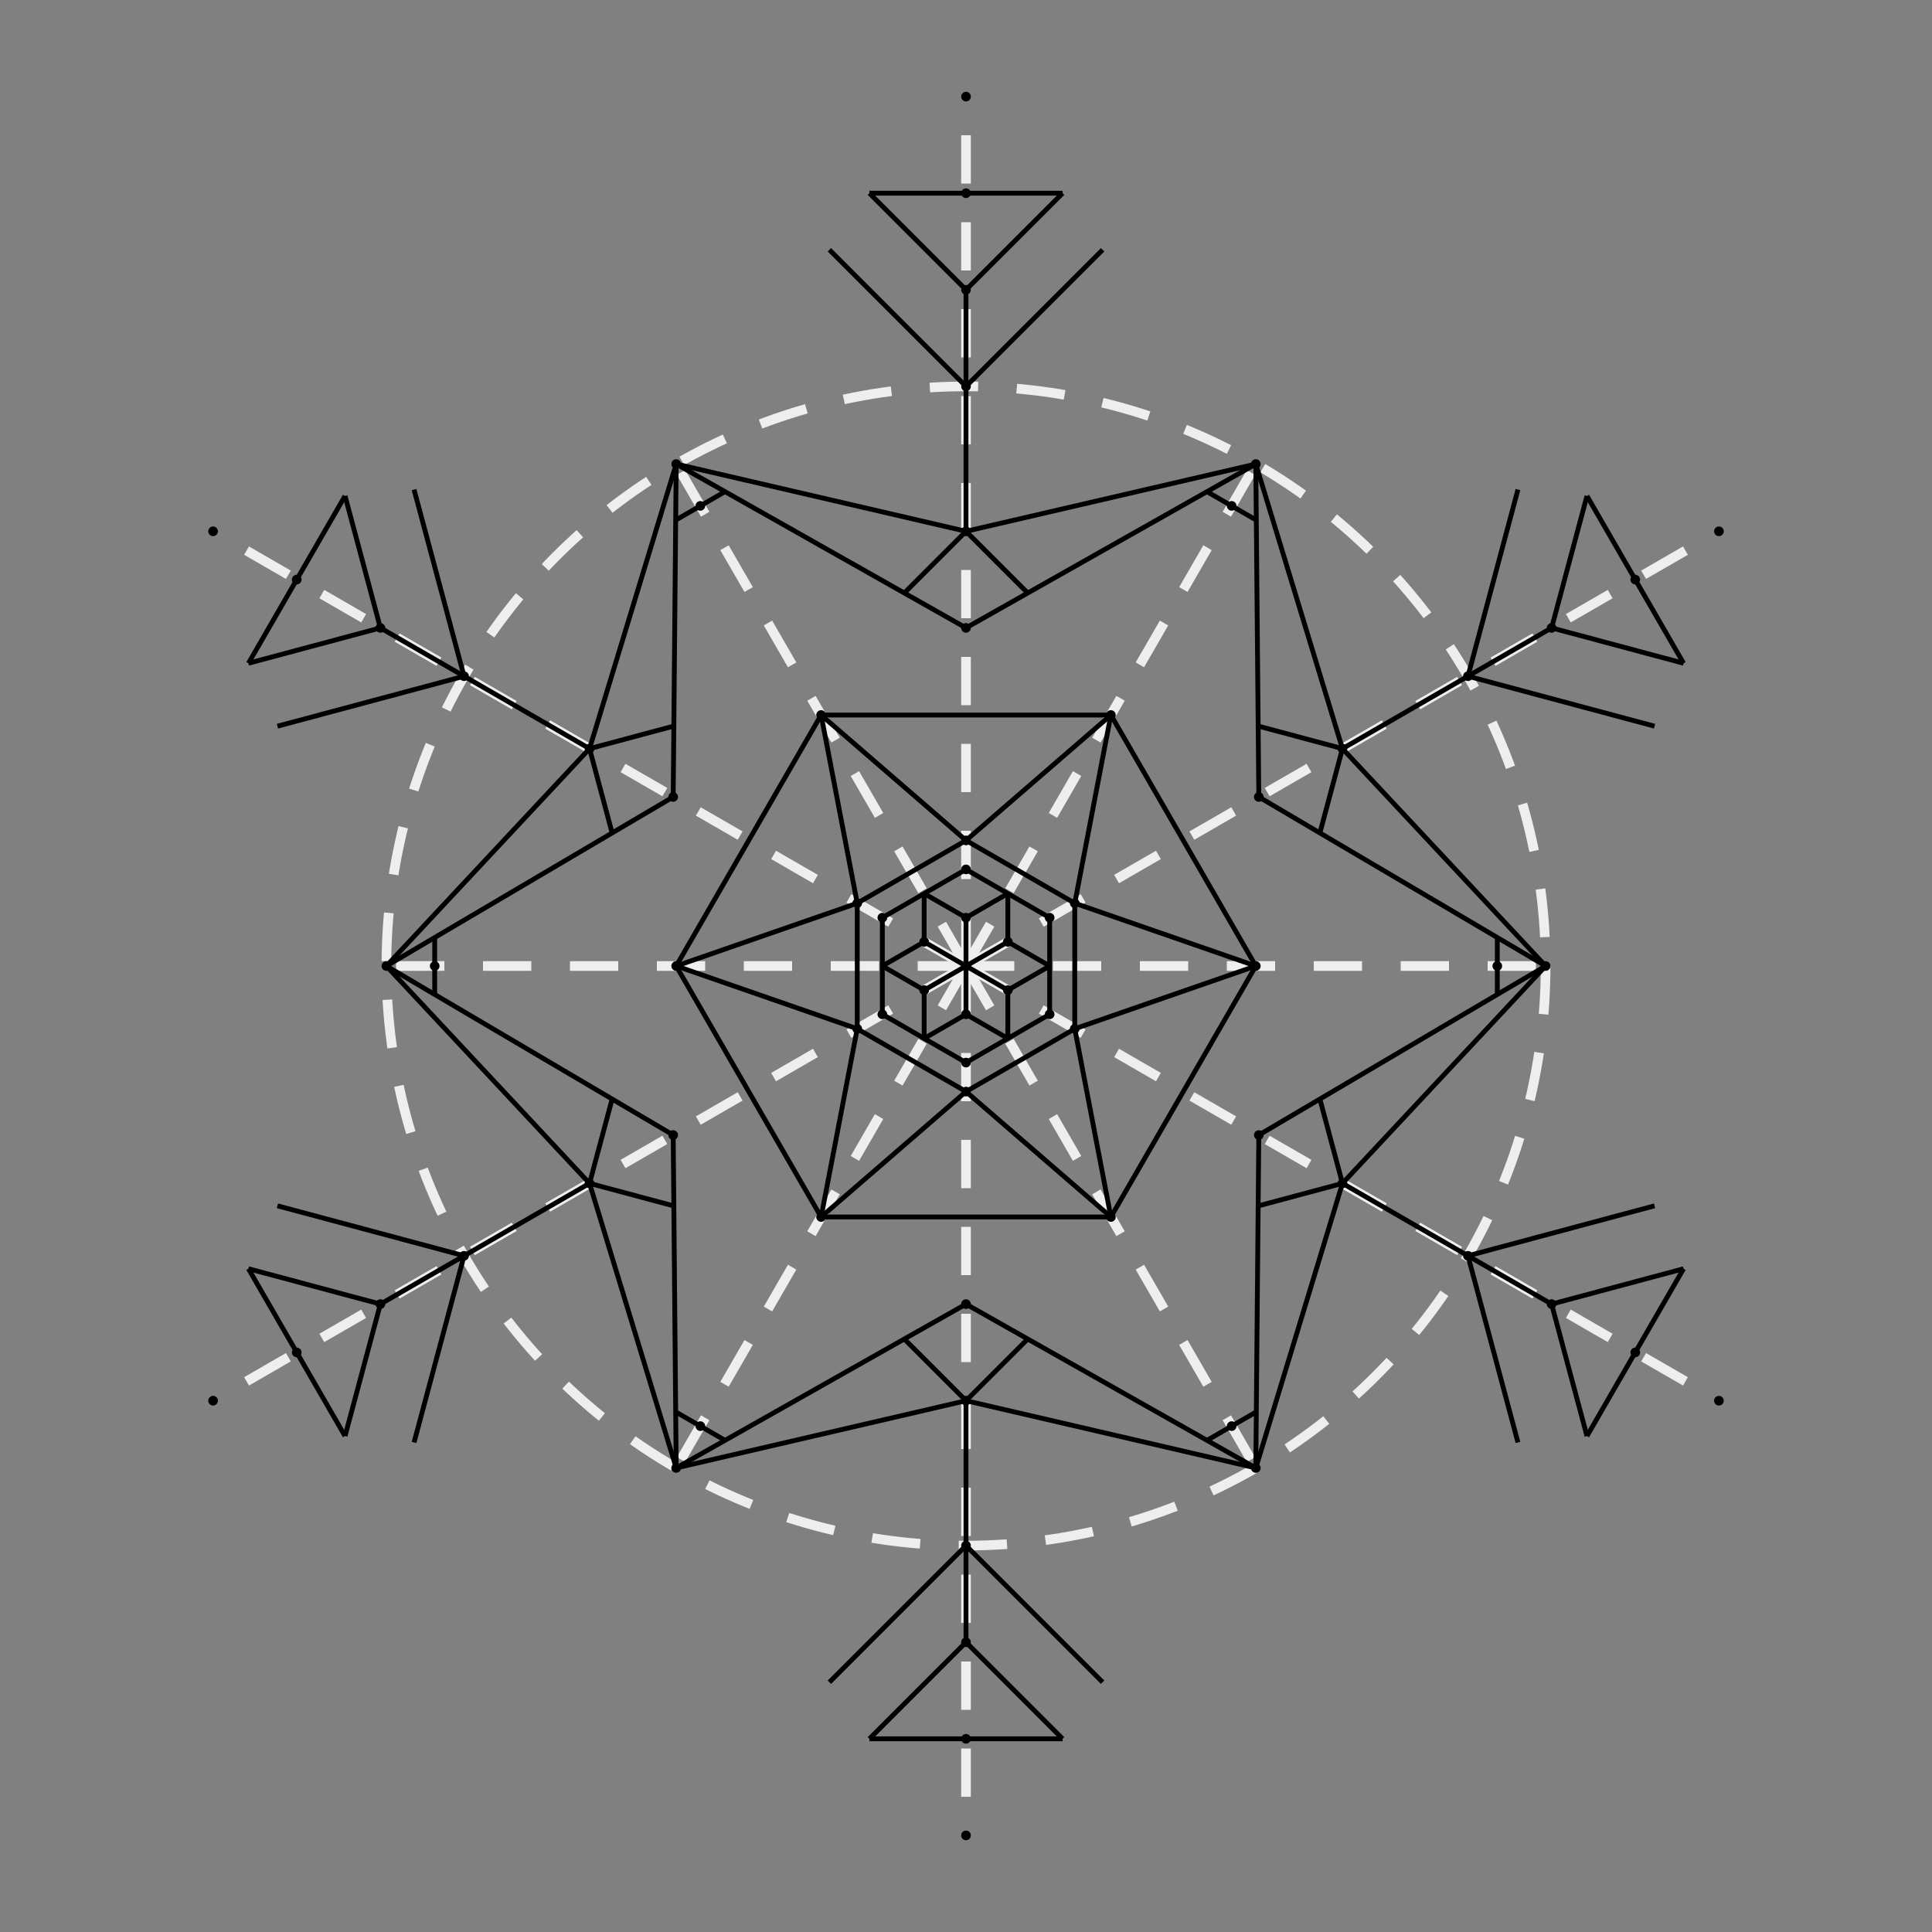 <?xml version="1.0"?>
<svg xmlns="http://www.w3.org/2000/svg"
  xmlns:xlink="http://www.w3.org/1999/xlink"
  width="10in"
  height="10in"
  viewBox="-500 -500 1000 1000"
>
  <rect x="-500" y="-500" width="1000" height="1000" fill="#808080" stroke="none"/>
  <title xml:lang="en">6-ray Mandala</title>
  <desc xml:lang="en">
    Exercise to draw of mandala with 6 rays,
    from the book "Mandala, Journey to the Centre", by Bailey Cunningham
  </desc>
  <title xml:lang="fr">Mandala à 6 rayons</title>
  <desc xml:lang="fr">
    Exercice de réalisation d'un mandala à six rayons,
    du livre "Mandala, Voyage vers le centre", de Bailey Cunningham
  </desc>
  <style type="text/css">
    .empty {
      fill: none;
    }
    .dashed {
      stroke: #eee;
      stroke-dasharray: 25,20;
      stroke-width: 5;
    }
    line {
      stroke: black;
      stroke-width: 2.5;
    }
  </style>
  <defs>
    <circle id="point" r="2.5" />
    <line id="vline45" x1="0" x2="0" y1="0" y2="45" />
    <line id="vline70.71" x1="0" x2="0" y1="0" y2="70.71" />
    <line id="vline100" x1="0" x2="0" y1="0" y2="100" />
    <line id="vline125" x1="0" x2="0" y1="0" y2="125" />
    <line id="hline100" x1="-50" x2="50" y1="0" y2="0" />
    <g id="short-line">
      <g id="half-short-line">
        <line x1="0" x2="300" y1="0" y2="0" class="dashed" />
        <use xlink:href="#point" transform="translate(150)" />
        <use xlink:href="#point" transform="translate(275)" />
        <use xlink:href="#point" transform="translate(300)" />
      </g>
      <use xlink:href="#half-short-line" transform="scale(-1)" />
    </g>
    <g id="long-line">
      <g id="half-long-line">
        <line x1="0" x2="450" y1="0" y2="0" class="dashed" />
        <use xlink:href="#point" transform="translate(25)" />
        <use xlink:href="#point" transform="translate(50)" />
        <use xlink:href="#point" transform="translate(65)" />
        <use xlink:href="#point" transform="translate(175)" />
        <use xlink:href="#point" transform="translate(225)" />
        <use xlink:href="#point" transform="translate(300)" />
        <use xlink:href="#point" transform="translate(350)" />
        <use xlink:href="#point" transform="translate(400)" />
        <use xlink:href="#point" transform="translate(450)" />
      </g>
      <use xlink:href="#half-long-line" transform="scale(-1)" />
    </g>
    <!-- Pythagoras's theorem of right-angled triangle gives:
      h² + (a/2)² = a²
    which gives
      h² = a² - (a/2)² = a² - a²/4 = 3a²/4
    or
      h = √3*a/2
    with a=43,3012702, h~37,500000019
    with a=50, h~43,3012702
    with a=65, h~56,29165126
    with a=150, h~129,9038106
    with a=300, h~259,8076212
    -->
    <line id="hex50" x1="-25" x2="25" y1="43.30" y2="43.30" />
    <line id="hex65" x1="-32.5" x2="32.5" y1="56.29" y2="56.29" />
    <line id="hex150" x1="-75" x2="75" y1="129.90" y2="129.90" />
    <line id="stick-stardust-50" x1="0" y1="-25" x2="0" y2="25" />
    <line id="stardust-25-43.30" x1="0" y1="25" x2="21.65" y2="37.5" />
    <line id="stardust-65-150" x1="0" y1="65" x2="75" y2="129.90" />
    <line id="stardust-175-300" x1="0" y1="175" x2="150" y2="259.81" />
    <line id="stardust-225-300" x1="0" y1="225" x2="150" y2="259.81" />
    <!-- According to Thales's Theorem, given two parallel base lines
    inside the triangle which makes a branch of a star,
    the ratio of distances of the star tip to each line equals
    the ratio of lengths of the base lines.
    This gives the length of the base line at 25 (0.25in) from the tip
    of the star 175-300 as:
      b / 175 = 25 / (300 - √3*175/2)
    i.e.
      b ~ 29,472085039
    and
      b/2 ~ 14,73604252
    -->
    <line id="tipline-275-of-star-175-300"
      x1="-14.74" y1="275" x2="14.74" y2="275"
    />
  </defs>
  <g id="construction">
    <circle cx="0" cy="0" r="300" class="empty dashed" />
    <use xlink:href="#short-line" />
    <use xlink:href="#short-line" transform="rotate(60)" />
    <use xlink:href="#short-line" transform="rotate(120)" />
    <use xlink:href="#long-line" transform="rotate(30)" />
    <use xlink:href="#long-line" transform="rotate(90)" />
    <use xlink:href="#long-line" transform="rotate(150)" />
    <use xlink:href="#point" />
  </g>
  <g id="hexagon50">
    <use xlink:href="#hex50" transform="rotate(30)" />
    <use xlink:href="#hex50" transform="rotate(90)" />
    <use xlink:href="#hex50" transform="rotate(150)" />
    <use xlink:href="#hex50" transform="rotate(210)" />
    <use xlink:href="#hex50" transform="rotate(270)" />
    <use xlink:href="#hex50" transform="rotate(330)" />
  </g>
  <g id="hexagon65">
    <use xlink:href="#hex65" transform="rotate(30)" />
    <use xlink:href="#hex65" transform="rotate(90)" />
    <use xlink:href="#hex65" transform="rotate(150)" />
    <use xlink:href="#hex65" transform="rotate(210)" />
    <use xlink:href="#hex65" transform="rotate(270)" />
    <use xlink:href="#hex65" transform="rotate(330)" />
  </g>
  <g id="hexagon150">
    <use xlink:href="#hex150" />
    <use xlink:href="#hex150" transform="rotate(60)" />
    <use xlink:href="#hex150" transform="rotate(120)" />
    <use xlink:href="#hex150" transform="rotate(180)" />
    <use xlink:href="#hex150" transform="rotate(240)" />
    <use xlink:href="#hex150" transform="rotate(300)" />
  </g>
  <g id="stick-star-50">
    <use xlink:href="#stick-stardust-50" />
    <use xlink:href="#stick-stardust-50" transform="rotate(60)" />
    <use xlink:href="#stick-stardust-50" transform="rotate(120)" />
  </g>
  <g id="star-25-43.30">
    <g id="half-star-25-43.30">
      <use xlink:href="#stardust-25-43.30" />
      <use xlink:href="#stardust-25-43.30" transform="rotate(60)" />
      <use xlink:href="#stardust-25-43.30" transform="rotate(120)" />
      <use xlink:href="#stardust-25-43.30" transform="rotate(180)" />
      <use xlink:href="#stardust-25-43.30" transform="rotate(240)" />
      <use xlink:href="#stardust-25-43.30" transform="rotate(300)" />
    </g>
    <use xlink:href="#half-star-25-43.30" transform="scale(-1,1)" />
  </g>
  <g id="star-65-150">
    <g id="half-star-65-150">
      <use xlink:href="#stardust-65-150" />
      <use xlink:href="#stardust-65-150" transform="rotate(60)" />
      <use xlink:href="#stardust-65-150" transform="rotate(120)" />
      <use xlink:href="#stardust-65-150" transform="rotate(180)" />
      <use xlink:href="#stardust-65-150" transform="rotate(240)" />
      <use xlink:href="#stardust-65-150" transform="rotate(300)" />
    </g>
    <use xlink:href="#half-star-65-150" transform="scale(-1,1)" />
  </g>
  <g id="star-175-300">
    <g id="half-star-175-300">
      <use xlink:href="#stardust-175-300" />
      <use xlink:href="#stardust-175-300" transform="rotate(60)" />
      <use xlink:href="#stardust-175-300" transform="rotate(120)" />
      <use xlink:href="#stardust-175-300" transform="rotate(180)" />
      <use xlink:href="#stardust-175-300" transform="rotate(240)" />
      <use xlink:href="#stardust-175-300" transform="rotate(300)" />
    </g>
    <use xlink:href="#half-star-175-300" transform="scale(-1,1)" />
  </g>
  <g id="tiplines-of-star-175-300">
    <use xlink:href="#tipline-275-of-star-175-300" transform="rotate(30)" />
    <use xlink:href="#tipline-275-of-star-175-300" transform="rotate(90)" />
    <use xlink:href="#tipline-275-of-star-175-300" transform="rotate(150)" />
    <use xlink:href="#tipline-275-of-star-175-300" transform="rotate(210)" />
    <use xlink:href="#tipline-275-of-star-175-300" transform="rotate(270)" />
    <use xlink:href="#tipline-275-of-star-175-300" transform="rotate(330)" />
  </g>
  <g id="extra-startips-225">
    <g id="extra-startip-225">
      <use xlink:href="#vline45" transform="translate(0,-225) rotate(-45)" />
      <use xlink:href="#vline45" transform="translate(0,-225) rotate(45)" />
    </g>
    <use xlink:href="#extra-startip-225" transform="rotate(60)" />
    <use xlink:href="#extra-startip-225" transform="rotate(120)" />
    <use xlink:href="#extra-startip-225" transform="rotate(180)" />
    <use xlink:href="#extra-startip-225" transform="rotate(240)" />
    <use xlink:href="#extra-startip-225" transform="rotate(300)" />
  </g>
  <g id="star-225-300">
    <g id="half-star-225-300">
      <use xlink:href="#stardust-225-300" />
      <use xlink:href="#stardust-225-300" transform="rotate(60)" />
      <use xlink:href="#stardust-225-300" transform="rotate(120)" />
      <use xlink:href="#stardust-225-300" transform="rotate(180)" />
      <use xlink:href="#stardust-225-300" transform="rotate(240)" />
      <use xlink:href="#stardust-225-300" transform="rotate(300)" />
    </g>
    <use xlink:href="#half-star-225-300" transform="scale(-1,1)" />
  </g>
  <g id="snowflakes">
    <g id="snowflake">
      <use xlink:href="#vline125" transform="translate(0,225)" />
      <use xlink:href="#vline100" transform="translate(0,300) rotate(-45)" />
      <use xlink:href="#vline100" transform="translate(0,300) rotate(45)" />
      <use xlink:href="#vline70.71" transform="translate(0,350) rotate(-45)" />
      <use xlink:href="#vline70.71" transform="translate(0,350) rotate(45)" />
      <use xlink:href="#hline100" transform="translate(0,400)" />
    </g>
    <use xlink:href="#snowflake" transform="rotate(60)" />
    <use xlink:href="#snowflake" transform="rotate(120)" />
    <use xlink:href="#snowflake" transform="rotate(180)" />
    <use xlink:href="#snowflake" transform="rotate(240)" />
    <use xlink:href="#snowflake" transform="rotate(300)" />
  </g>
</svg>
